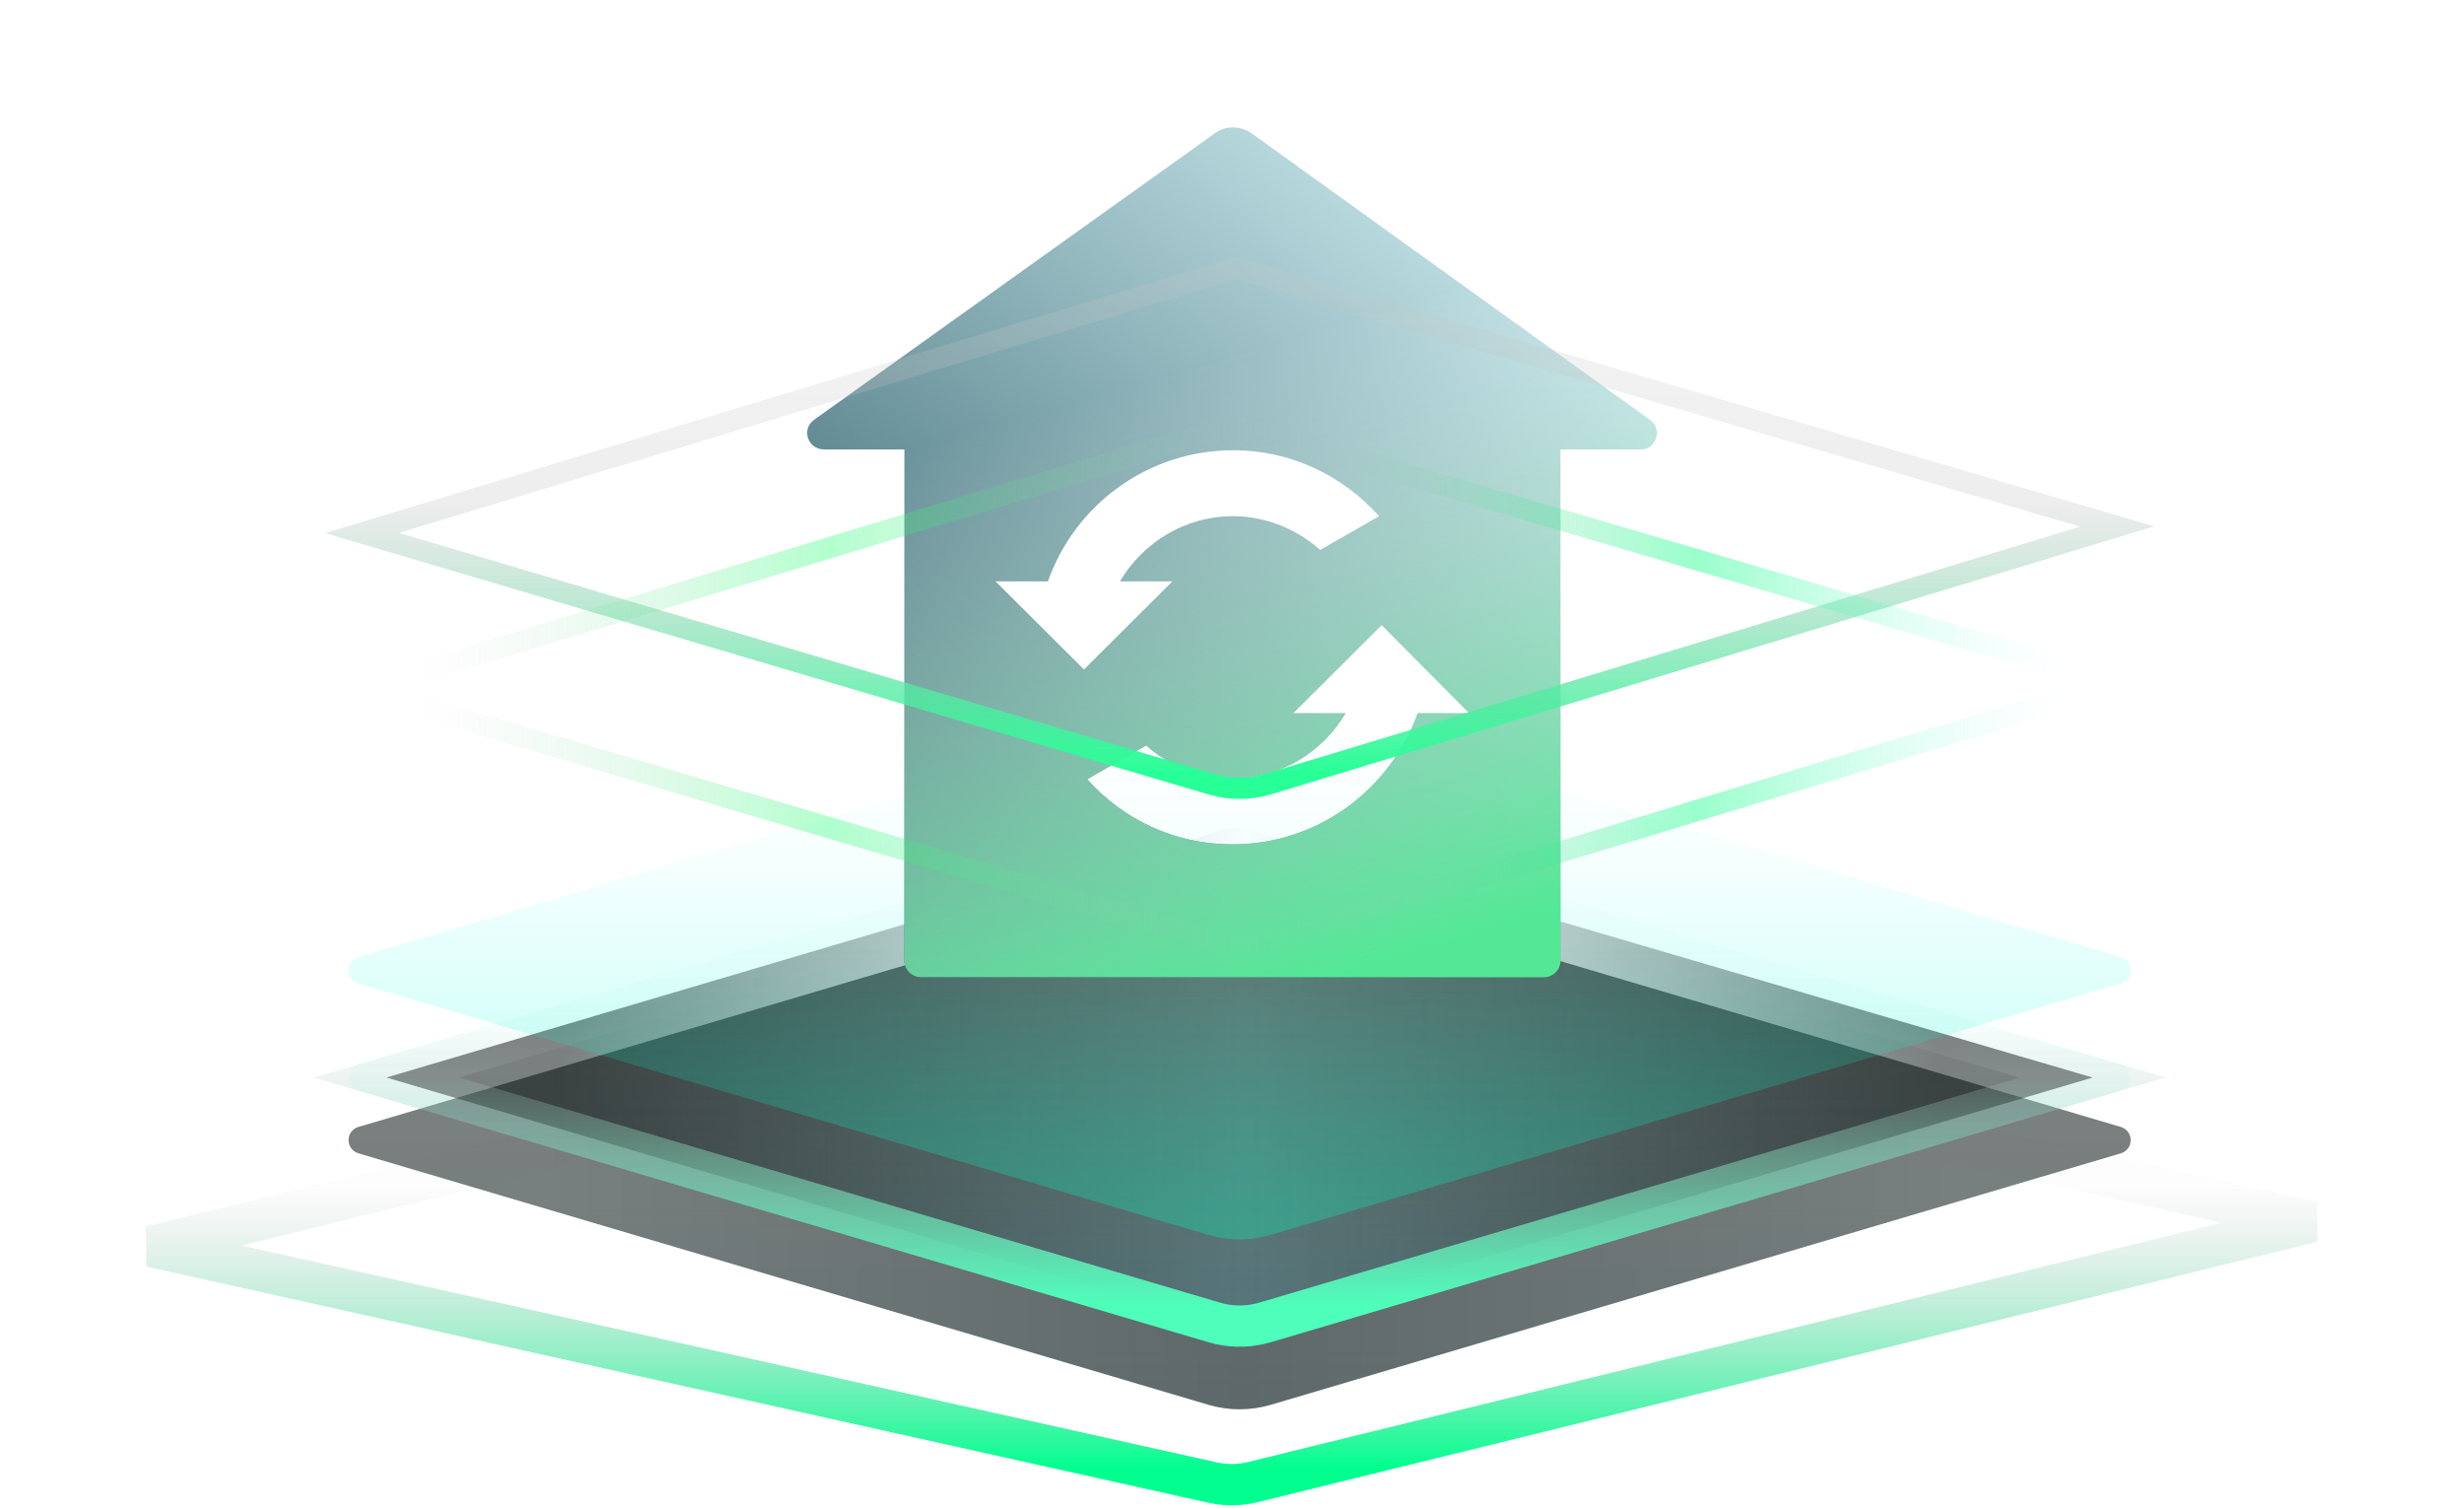 <?xml version="1.0" encoding="UTF-8"?>
<svg width="98px" height="60px" viewBox="0 0 98 60" version="1.1" xmlns="http://www.w3.org/2000/svg"
     xmlns:xlink="http://www.w3.org/1999/xlink">
    <title>切片</title>
    <defs>
        <linearGradient x1="50%" y1="1.724%" x2="50%" y2="96.854%" id="linearGradient-1">
            <stop stop-color="#C8C8C8" stop-opacity="0" offset="0%"></stop>
            <stop stop-color="#BDBDBD" stop-opacity="0.029" offset="40.599%"></stop>
            <stop stop-color="#00FF8E" offset="99.735%"></stop>
        </linearGradient>
        <filter x="-4.7%" y="-30.0%" width="109.4%" height="159.7%" filterUnits="objectBoundingBox" id="filter-2">
            <feGaussianBlur stdDeviation="2.186" in="SourceGraphic"></feGaussianBlur>
        </filter>
        <linearGradient x1="50%" y1="0.254%" x2="50%" y2="100%" id="linearGradient-3">
            <stop stop-color="#00D7FF" stop-opacity="0" offset="0%"></stop>
            <stop stop-color="#00FFF1" stop-opacity="0.119" offset="29.409%"></stop>
            <stop stop-color="#00DBFF" offset="100%"></stop>
        </linearGradient>
        <linearGradient x1="9.92%" y1="50%" x2="91.092%" y2="50%" id="linearGradient-4">
            <stop stop-color="#000000" stop-opacity="0.5" offset="0%"></stop>
            <stop stop-color="#000000" stop-opacity="0.584" offset="49.749%"></stop>
            <stop stop-color="#000000" stop-opacity="0.5" offset="100%"></stop>
        </linearGradient>
        <path d="M49.458,6.804 L84.353,17.127 C84.642,17.212 84.807,17.516 84.722,17.806 C84.669,17.983 84.53,18.122 84.353,18.175 L50.543,28.177 C49.734,28.416 48.872,28.416 48.063,28.177 L14.253,18.175 C13.964,18.089 13.799,17.785 13.884,17.496 C13.937,17.318 14.076,17.179 14.253,17.127 L49.148,6.804 C49.249,6.774 49.357,6.774 49.458,6.804 Z"
              id="path-5"></path>
        <linearGradient x1="9.92%" y1="50%" x2="91.092%" y2="50%" id="linearGradient-6">
            <stop stop-color="#000000" stop-opacity="0.5" offset="0%"></stop>
            <stop stop-color="#000000" stop-opacity="0" offset="49.803%"></stop>
            <stop stop-color="#000000" stop-opacity="0.5" offset="100%"></stop>
        </linearGradient>
        <linearGradient x1="50%" y1="1.724%" x2="50%" y2="95.721%" id="linearGradient-7">
            <stop stop-color="#C8C8C8" stop-opacity="0" offset="0%"></stop>
            <stop stop-color="#BDBDBD" stop-opacity="0.029" offset="40.599%"></stop>
            <stop stop-color="#4EFFBB" offset="100%"></stop>
        </linearGradient>
        <path d="M49.458,4.314 L84.353,14.637 C84.642,14.723 84.807,15.027 84.722,15.316 C84.669,15.494 84.53,15.633 84.353,15.685 L50.543,25.687 C49.734,25.927 48.872,25.927 48.063,25.687 L14.253,15.685 C13.964,15.599 13.799,15.295 13.884,15.006 C13.937,14.828 14.076,14.689 14.253,14.637 L49.148,4.314 C49.249,4.284 49.357,4.284 49.458,4.314 Z"
              id="path-8"></path>
        <linearGradient x1="50%" y1="0.254%" x2="50%" y2="100%" id="linearGradient-9">
            <stop stop-color="#00D7FF" stop-opacity="0" offset="0%"></stop>
            <stop stop-color="#00FFF1" stop-opacity="0.119" offset="29.409%"></stop>
            <stop stop-color="#00FFB9" offset="99.626%"></stop>
        </linearGradient>
        <linearGradient x1="89.118%" y1="8.496%" x2="11.92%" y2="100%" id="linearGradient-10">
            <stop stop-color="#CDEDF1" offset="0%"></stop>
            <stop stop-color="#2D5A65" offset="100%"></stop>
        </linearGradient>
        <linearGradient x1="44.153%" y1="28.519%" x2="65.622%" y2="98.877%" id="linearGradient-11">
            <stop stop-color="#FFFFFF" stop-opacity="0" offset="0%"></stop>
            <stop stop-color="#53E896" offset="100%"></stop>
        </linearGradient>
        <path d="M65.617,16.694 L49.798,5.315 C49.342,4.987 48.722,4.987 48.298,5.315 L32.381,16.694 C31.859,17.055 32.12,17.875 32.772,17.875 L35.969,17.875 L35.969,38.206 C35.969,38.567 36.262,38.862 36.621,38.862 L61.41,38.862 C61.769,38.862 62.062,38.567 62.062,38.206 L62.062,17.875 L65.259,17.875 C65.878,17.875 66.139,17.055 65.617,16.694 Z M39.589,23.121 L41.677,23.121 C42.753,20.072 45.656,17.907 49.048,17.907 C51.364,17.907 53.419,18.924 54.854,20.531 L52.505,21.875 C51.592,21.056 50.353,20.531 49.048,20.531 C47.124,20.531 45.46,21.58 44.547,23.121 L46.634,23.121 L43.112,26.63 L39.589,23.121 Z M56.387,28.368 C55.278,31.418 52.408,33.582 49.015,33.582 C46.732,33.582 44.677,32.599 43.242,30.992 L45.591,29.647 C46.504,30.467 47.711,30.959 49.015,30.959 C50.94,30.959 52.603,29.91 53.517,28.368 L51.429,28.368 L54.952,24.859 L58.442,28.368 L56.387,28.368 L56.387,28.368 Z"
              id="path-12"></path>
        <linearGradient x1="50%" y1="5.913%" x2="50%" y2="96.854%" id="linearGradient-13">
            <stop stop-color="#C8C8C8" stop-opacity="0.221" offset="0%"></stop>
            <stop stop-color="#BDBDBD" stop-opacity="0.255" offset="41.917%"></stop>
            <stop stop-color="#27FF97" offset="100%"></stop>
        </linearGradient>
        <linearGradient x1="2.289%" y1="50%" x2="97.216%" y2="50%" id="linearGradient-14">
            <stop stop-color="#C8C8C8" stop-opacity="0" offset="0%"></stop>
            <stop stop-color="#1FFF6E" stop-opacity="0.455" offset="25.382%"></stop>
            <stop stop-color="#BDBDBD" stop-opacity="0" offset="52.537%"></stop>
            <stop stop-color="#00FF7D" stop-opacity="0.539" offset="77.871%"></stop>
            <stop stop-color="#A0F9FF" stop-opacity="0" offset="100%"></stop>
        </linearGradient>
    </defs>
    <g id="页面-1" stroke="none" stroke-width="1" fill="none" fill-rule="evenodd">
        <g id="画板备份-12" transform="translate(-388, -704)">
            <g id="编组-13" transform="translate(324.92, 225)">
                <g id="编组-23" transform="translate(21.08, 427)">
                    <g id="编组-11" transform="translate(5, 49)">
                        <g id="4" transform="translate(37, 3)">
                            <g id="编组" transform="translate(-0, 0)">
                                <g id="蓝色底框备份" transform="translate(0, 27.694)">
                                    <path d="M48.882,11.361 L91.976,20.894 L49.754,31.269 C49.248,31.38 48.725,31.38 48.22,31.267 L48.22,31.267 L6,21.88 L48.882,11.361 Z"
                                          id="矩形备份-7" stroke="url(#linearGradient-1)" stroke-width="1.64"
                                          filter="url(#filter-2)"></path>
                                    <g id="矩形备份-6">
                                        <use fill-opacity="0.12" fill="url(#linearGradient-3)"
                                             xlink:href="#path-5"></use>
                                        <use fill="url(#linearGradient-4)" xlink:href="#path-5"></use>
                                    </g>
                                    <g id="矩形备份-5">
                                        <use fill-opacity="0.12" fill="url(#linearGradient-3)"
                                             xlink:href="#path-8"></use>
                                        <path stroke="url(#linearGradient-7)" stroke-width="1.64"
                                              d="M49.149,5.168 L83.229,15.162 L50.311,24.901 C49.735,25.071 49.127,25.093 48.544,24.965 L48.295,24.901 L15.371,15.161 L49.149,5.168 Z"
                                              stroke-linejoin="square" fill="url(#linearGradient-6)"></path>
                                    </g>
                                    <path d="M49.458,0.046 L84.353,10.369 C84.642,10.455 84.807,10.759 84.722,11.048 C84.669,11.226 84.53,11.365 84.353,11.417 L50.543,21.419 C49.734,21.659 48.872,21.659 48.063,21.419 L14.253,11.417 C13.964,11.331 13.799,11.027 13.884,10.738 C13.937,10.56 14.076,10.422 14.253,10.369 L49.148,0.046 C49.249,0.016 49.357,0.016 49.458,0.046 Z"
                                          id="矩形" fill="url(#linearGradient-9)" opacity="0.303"></path>
                                </g>
                                <g id="形状" fill-rule="nonzero">
                                    <use fill="url(#linearGradient-10)" xlink:href="#path-12"></use>
                                    <use fill="url(#linearGradient-11)" xlink:href="#path-12"></use>
                                </g>
                                <path d="M49.148,10.661 L84.204,20.94 L50.424,31.191 C49.692,31.408 48.914,31.408 48.182,31.191 L48.182,31.191 L14.402,21.198 L49.148,10.661 Z"
                                      id="蓝线2备份" stroke="url(#linearGradient-13)" stroke-width="0.842"></path>
                                <path d="M49.148,16.885 L84.204,27.165 L50.424,37.416 C49.692,37.632 48.914,37.632 48.182,37.416 L48.182,37.416 L14.402,27.422 L49.148,16.885 Z"
                                      id="蓝线1备份" stroke="url(#linearGradient-14)" stroke-width="0.842"
                                      opacity="0.741"></path>
                            </g>
                        </g>
                    </g>
                </g>
            </g>
        </g>
    </g>
</svg>
